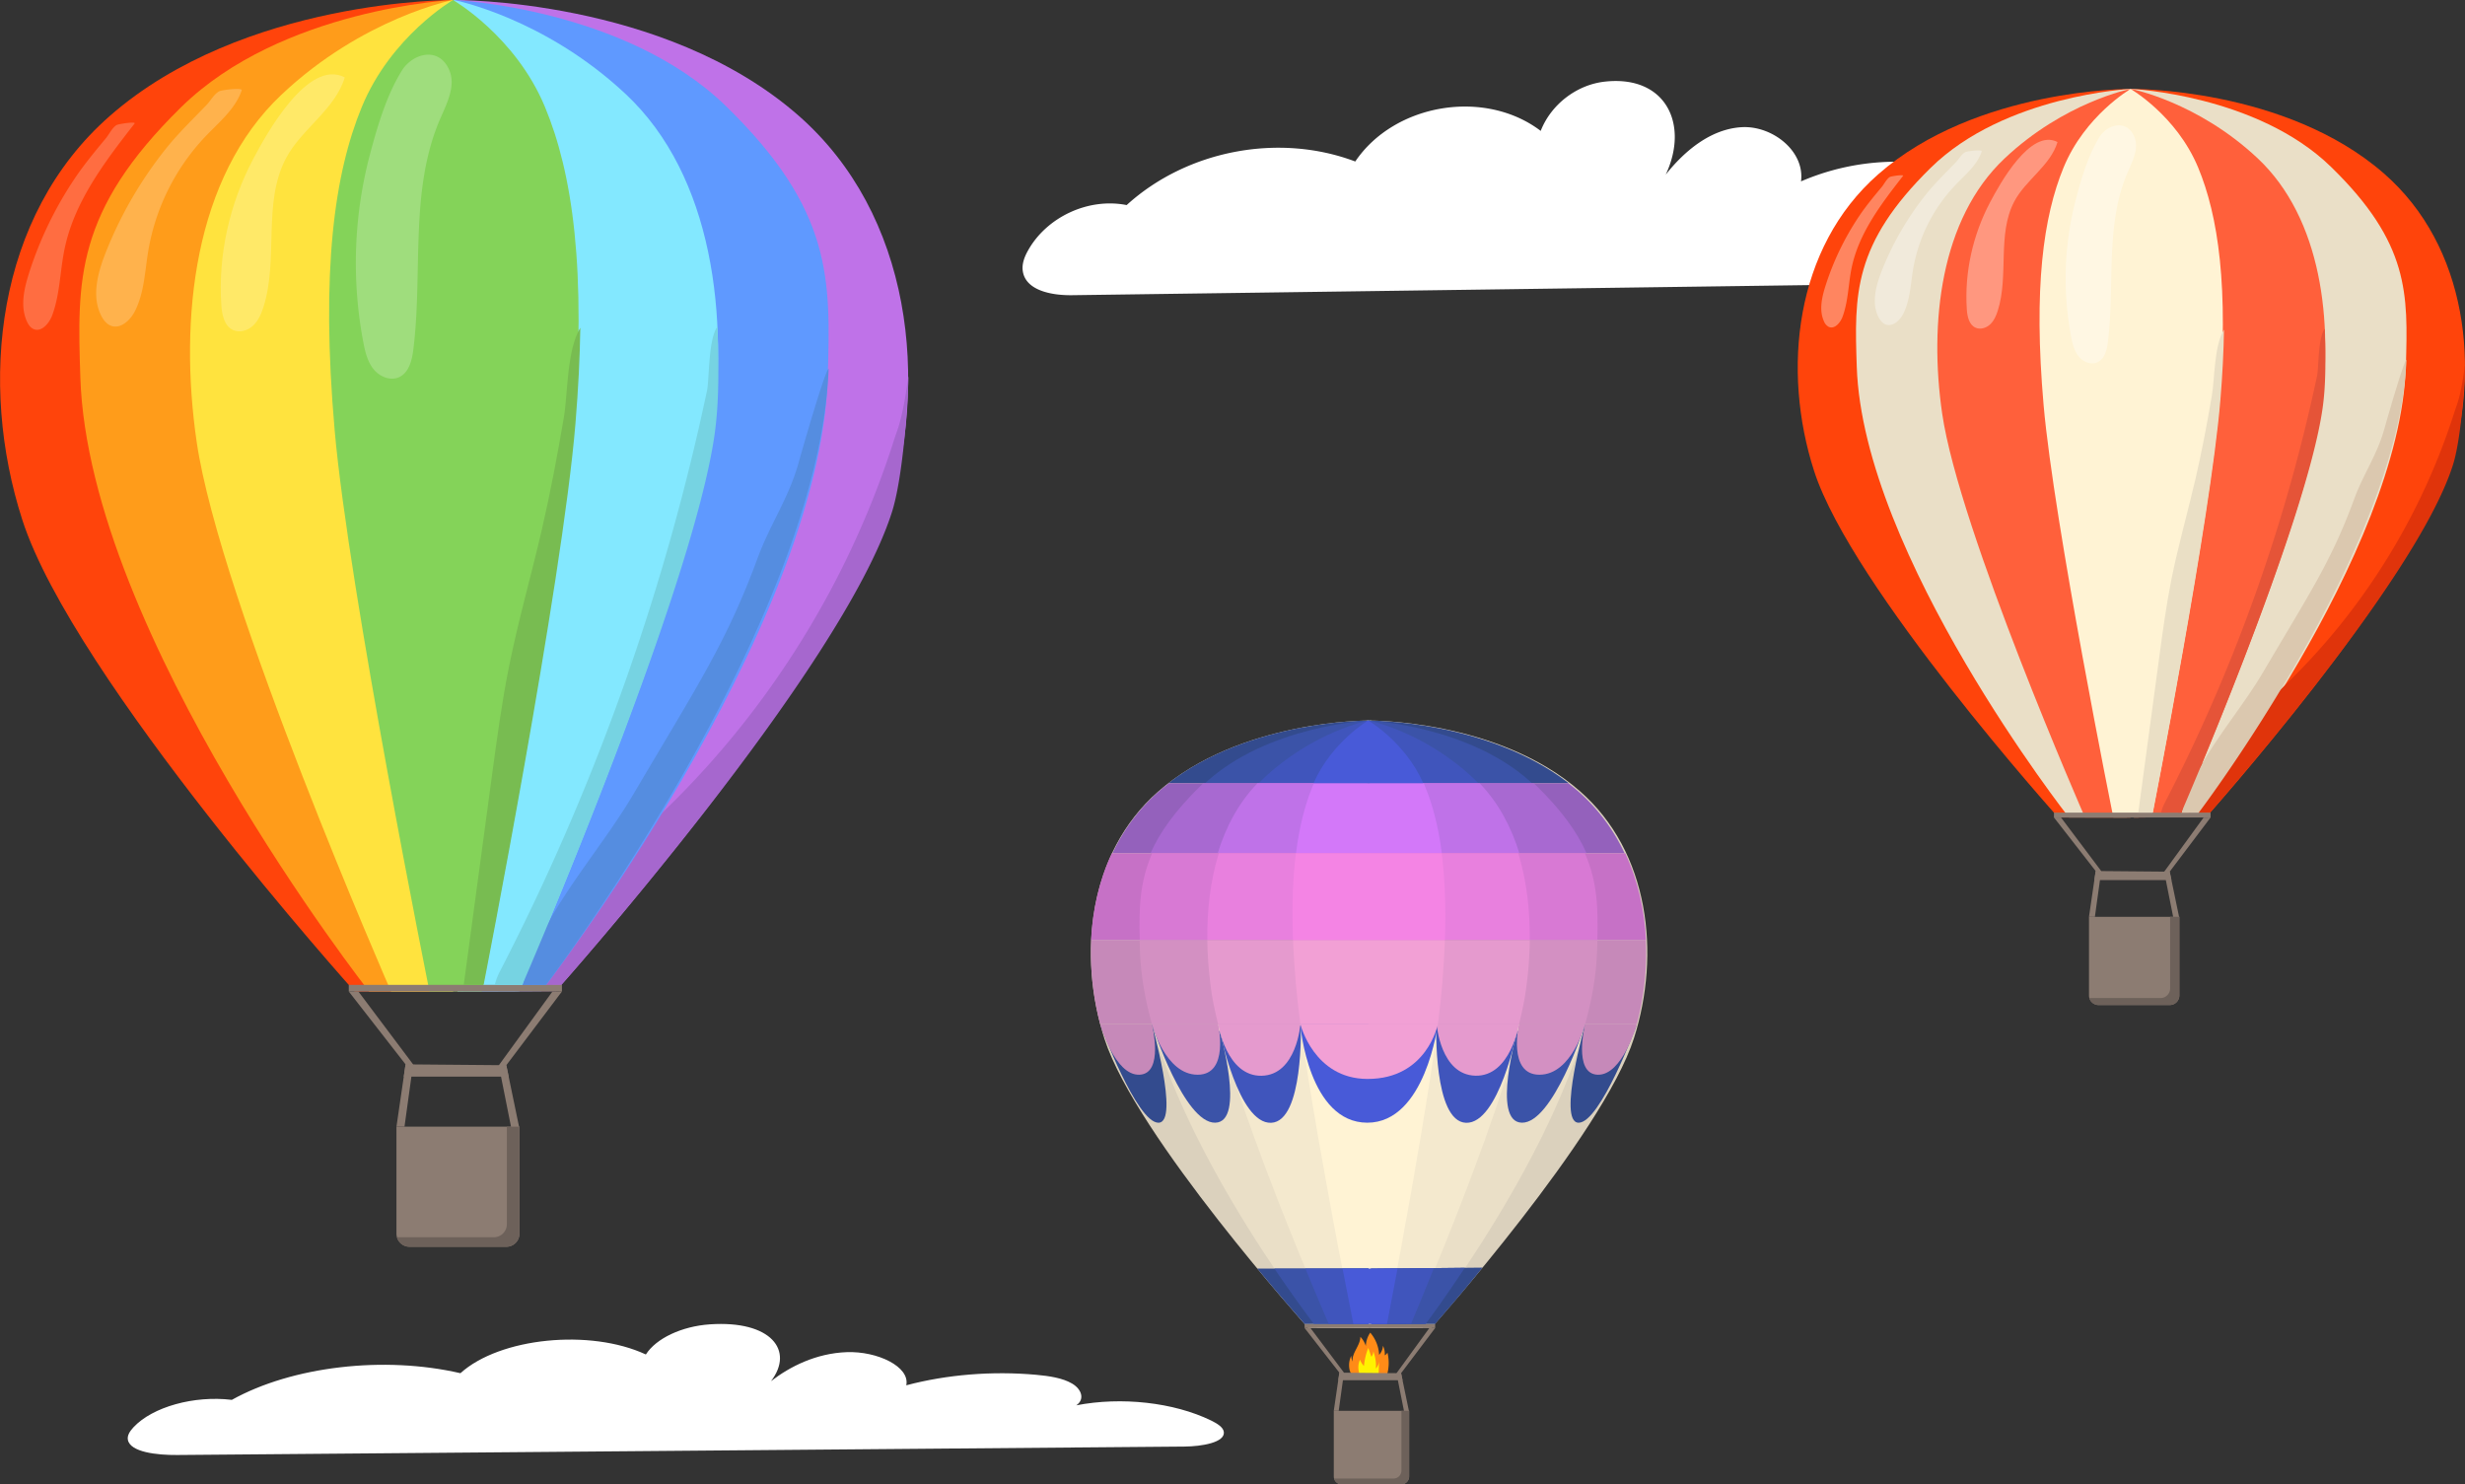 <svg id="Layer_4" data-name="Layer 4" xmlns="http://www.w3.org/2000/svg" viewBox="0 0 2157.16 1298.96"><rect x="0" y="0" width="2157.16" height="1298.96" fill="#333333" stroke="none"/><defs><style>.cls-1,.cls-28,.cls-39{fill:#fff;}.cls-2{fill:#ff8b17;}.cls-3{fill:#fff200;}.cls-4{fill:#dbd1bd;}.cls-5{fill:#eadfc7;}.cls-6{fill:#f4e9ce;}.cls-7{fill:#8c7c72;}.cls-8{fill:#fff3d4;}.cls-9{fill:#6d615a;}.cls-10{fill:#334b8e;}.cls-11{fill:#3b53a8;}.cls-12{fill:#4055bc;}.cls-13{fill:#9461bc;}.cls-14{fill:#a869d1;}.cls-15{fill:#bf72e8;}.cls-16{fill:#c671c6;}.cls-17{fill:#d879d4;}.cls-18{fill:#e880de;}.cls-19{fill:#c689b9;}.cls-20{fill:#d390c2;}.cls-21{fill:#e59ace;}.cls-22{fill:#485ad8;}.cls-23{fill:#d378f9;}.cls-24{fill:#f484e4;}.cls-25{fill:#f2a0d5;}.cls-26{fill:#ff440b;}.cls-27{fill:#ff603b;}.cls-28{opacity:0.35;}.cls-29{fill:#e0340b;}.cls-30{fill:#eadfc5;}.cls-31{fill:#dbc8af;}.cls-32{fill:#e55438;}.cls-33{fill:#a667ce;}.cls-34{fill:#5f99ff;}.cls-35{fill:#83e8ff;}.cls-36{fill:#ff9c1a;}.cls-37{fill:#ffe33e;}.cls-38{fill:#84d359;}.cls-39{opacity:0.22;}.cls-40{fill:#78bc51;}.cls-41{fill:#558de0;}.cls-42{fill:#76d3e2;}</style></defs><title>background</title><path class="cls-1" d="M845.65,1214.65c-24.6,1.69-47,12.24-56,26.37-48.86-22.73-127.91-14.75-162.27,16.38-66.82-15.45-147.2-6.08-200.07,23.33-33-4-69.4,6.12-86.07,24-3.11,3.35-5.64,7.13-4.89,11,2.1,10.76,25.38,13.39,43.08,13.25l881.56-7.38c15.19-.12,35.74-3.6,34.43-12.87-.59-4.14-5.93-7.39-11.26-10-32.6-15.79-78.23-20.91-117.85-13.22,7.68-5.25,4.68-14.09-3.59-19s-20.13-6.69-31.51-7.72c-38.3-3.46-78.15-.23-113.68,9.19,3.46-16.3-25.37-30-52.15-29s-49.55,12.51-66.24,25.38C919.73,1237.6,899.28,1211,845.65,1214.65Z" transform="translate(-224.44 -55.75)"/><path class="cls-2" d="M1438.61,1239.38a5.29,5.29,0,0,1-2.36,2.34,15.9,15.9,0,0,0-1.56-8.31,12.45,12.45,0,0,1-3.38,7.93,32,32,0,0,0-7.75-19.42,22,22,0,0,0-3.86,11.7,21,21,0,0,0-4.79-8.08c0,7.68-7.63,14.06-6.79,21.7a12.23,12.23,0,0,1-1.16-5.11,18.94,18.94,0,0,0-1.52,12.13c.44,2.07,1.48,4.31,3.5,4.94l27.55,0,1.2,1.4A37.81,37.81,0,0,0,1438.61,1239.38Z" transform="translate(-224.44 -55.75)"/><path class="cls-3" d="M1428.5,1253.25a36.13,36.13,0,0,0-2.22-15,8.34,8.34,0,0,1-1.71,4.8c-.91-2.61-1.83-5.21-2.74-7.81a61.14,61.14,0,0,0-3.8,15.88,18.63,18.63,0,0,1-3.46-5.51,16.54,16.54,0,0,0,0,13.4l16-.45a4.41,4.41,0,0,1,.31,1.72l.36-13.22A10.24,10.24,0,0,1,1428.5,1253.25Z" transform="translate(-224.44 -55.75)"/><path class="cls-4" d="M1424.38,1217.86l52.76-.2s150.16-168.53,177.22-253.48c23.39-73.43,13.62-163-47.52-216.27-72-62.8-184.47-61.64-184.47-61.64Z" transform="translate(-224.44 -55.75)"/><path class="cls-5" d="M1422.37,686.27s91.81,4.18,145.94,56.88c57.25,55.75,56.12,92.75,54.61,144.87-4,137.66-153.58,329.67-153.58,329.67l-45,.17Z" transform="translate(-224.44 -55.75)"/><path class="cls-6" d="M1423.37,686.27s48.3,9.3,92.23,50.47c46.9,44,55.5,119.62,46.12,185.83-12.06,85.19-103.12,295.16-103.12,295.16l-33.22.13Z" transform="translate(-224.44 -55.75)"/><polygon class="cls-7" points="1255.94 1162.11 1226.11 1201.64 1233.04 1235.04 1228.73 1235.1 1222.07 1201.7 1250.8 1162.19 1255.94 1162.11"/><path class="cls-4" d="M1422,1217.86h-52.76s-150.8-168-178.18-252.81c-23.66-73.34-14.23-162.91,46.71-216.44,71.79-63.07,184.23-62.34,184.23-62.34Z" transform="translate(-224.44 -55.75)"/><path class="cls-5" d="M1422,686.27s-91.79,4.53-145.72,57.43c-57,56-55.77,93-54.06,145.07,4.51,137.65,154.82,329.09,154.82,329.09h45Z" transform="translate(-224.44 -55.75)"/><path class="cls-6" d="M1422,686.27s-48.26,9.49-92,50.82c-46.74,44.13-55,119.82-45.43,186,12.39,85.15,104.24,294.77,104.24,294.77H1422Z" transform="translate(-224.44 -55.75)"/><path class="cls-8" d="M1471.21,743.45c-15.82-37.94-49.24-57.17-49.24-57.18h0s-33.32,19.41-49,57.43c-14.57,35.47-22,87.38-14.51,173.36s50.83,300.8,50.83,300.8l28-.07s42.17-215,49.25-301.06S1486,778.84,1471.21,743.45Z" transform="translate(-224.44 -55.75)"/><rect class="cls-7" x="1141.66" y="1158.56" width="114.28" height="3.55"/><path class="cls-7" d="M1167.21,1234.58h65.94a0,0,0,0,1,0,0V1292a7,7,0,0,1-7,7h-51.92a7,7,0,0,1-7-7v-57.38A0,0,0,0,1,1167.21,1234.58Z"/><path class="cls-9" d="M1450.86,1290.33v52.26a7,7,0,0,1-7,7h-51.95a7,7,0,0,0,6.74,5.11h51.94a7,7,0,0,0,7-7v-57.38Z" transform="translate(-224.44 -55.75)"/><polygon class="cls-7" points="1141.66 1162.11 1172.09 1201.17 1167.21 1234.58 1171.52 1234.58 1176.13 1201.17 1146.79 1162.11 1141.66 1162.11"/><polygon class="cls-7" points="1172.09 1201.17 1226.11 1201.64 1227.38 1207.76 1171.13 1207.76 1172.09 1201.17"/><path class="cls-10" d="M1246.85,741.12H1422V686.27S1318.64,685.61,1246.85,741.12Z" transform="translate(-224.44 -55.75)"/><path class="cls-11" d="M1422,741.12V686.27s-88.77,4.38-143,54.85Z" transform="translate(-224.44 -55.75)"/><path class="cls-12" d="M1325.88,741.12H1422V686.27s-48.27,9.49-92,50.82C1328.56,738.4,1327.21,739.75,1325.88,741.12Z" transform="translate(-224.44 -55.75)"/><path class="cls-13" d="M1422.41,802.44V741.12H1247.29q-4.65,3.58-9.11,7.49a163.78,163.78,0,0,0-40.2,53.83Z" transform="translate(-224.44 -55.75)"/><path class="cls-14" d="M1420.5,802.44V741.12h-143c-.91.85-1.81,1.71-2.71,2.58-22.2,21.79-35.57,40.69-43.51,58.74Z" transform="translate(-224.44 -55.75)"/><path class="cls-15" d="M1290.07,802.44H1421V741.12H1324.9C1308.47,758.11,1297.2,779.24,1290.07,802.44Z" transform="translate(-224.44 -55.75)"/><path class="cls-16" d="M1179.21,878.55h242.63V802.44H1197.41C1186.3,826.08,1180.47,852.12,1179.21,878.55Z" transform="translate(-224.44 -55.75)"/><path class="cls-17" d="M1422,802.44H1232.74c-11.11,25.23-11.63,48.77-10.87,76.11H1422Z" transform="translate(-224.44 -55.75)"/><path class="cls-18" d="M1422,802.44H1291c-7.36,23.93-10.34,50-10,76.11h141Z" transform="translate(-224.44 -55.75)"/><path class="cls-19" d="M1422,878.55H1179.34a245.21,245.21,0,0,0,7.9,73.51H1422Z" transform="translate(-224.44 -55.75)"/><path class="cls-20" d="M1421.85,878.55H1221.76c.09,3.35.2,6.75.31,10.22.67,20.2,4.47,41.56,10.47,63.29h189.31Z" transform="translate(-224.44 -55.75)"/><path class="cls-21" d="M1422,878.55H1281a337.82,337.82,0,0,0,3.53,44.54c1.24,8.52,3.28,18.29,5.94,29H1422Z" transform="translate(-224.44 -55.75)"/><path class="cls-22" d="M1362.46,952.06c-.24,2.26,7.66,86.13,58.55,86.13s61.7-86.13,61.7-86.13Z" transform="translate(-224.44 -55.75)"/><path class="cls-12" d="M1292,957.35c-.15.78,16.13,82,44.81,80.93s26-85.91,26-85.91L1332,979.89Z" transform="translate(-224.44 -55.75)"/><path class="cls-11" d="M1232.54,952.06c.47,2.07,28.32,86.69,55.37,86.13s3.74-80.53,3.74-80.53l-20.29,24.21Z" transform="translate(-224.44 -55.75)"/><path class="cls-10" d="M1187.64,953.41s31.64,85,50.61,84.8-6.67-89.15-5.71-86.15-13.67,33.85-13.67,33.85Z" transform="translate(-224.44 -55.75)"/><path class="cls-21" d="M1290.44,952.06s7.27,45.66,38,45.06,34-45.06,34-45.06Z" transform="translate(-224.44 -55.75)"/><path class="cls-20" d="M1232.54,952.06s11.46,44.17,40,44.15c28,0,17.9-44.15,17.9-44.15Z" transform="translate(-224.44 -55.75)"/><path class="cls-19" d="M1187.24,952.06s12.64,45.06,34.4,44.15,10.9-44.15,10.9-44.15Z" transform="translate(-224.44 -55.75)"/><path class="cls-10" d="M1597.29,741.12H1422.17V686.27S1525.5,685.61,1597.29,741.12Z" transform="translate(-224.44 -55.75)"/><path class="cls-11" d="M1422.17,741.12V686.27s88.77,4.38,143,54.85Z" transform="translate(-224.44 -55.75)"/><path class="cls-12" d="M1518.25,741.12h-96.1V686.27s48.26,9.49,92,50.82C1515.58,738.4,1516.93,739.75,1518.25,741.12Z" transform="translate(-224.44 -55.75)"/><path class="cls-13" d="M1421.73,802.44V741.12h175.12c3.09,2.39,6.14,4.88,9.11,7.49a163.91,163.91,0,0,1,40.2,53.83Z" transform="translate(-224.44 -55.75)"/><path class="cls-14" d="M1423.64,802.44V741.12h143c.92.85,1.82,1.71,2.71,2.58,22.21,21.79,35.57,40.7,43.52,58.74Z" transform="translate(-224.44 -55.75)"/><path class="cls-15" d="M1554.07,802.44H1423.13V741.12h96.11C1535.67,758.11,1546.93,779.24,1554.07,802.44Z" transform="translate(-224.44 -55.75)"/><path class="cls-16" d="M1664.93,878.55H1422.3V802.44h224.43C1657.84,826.08,1663.67,852.12,1664.93,878.55Z" transform="translate(-224.44 -55.75)"/><path class="cls-17" d="M1422.17,802.44H1611.4c11.11,25.23,11.62,48.77,10.87,76.11h-200.1Z" transform="translate(-224.44 -55.75)"/><path class="cls-18" d="M1422.17,802.44h130.94c7.36,23.93,10.33,50,10,76.11h-141Z" transform="translate(-224.44 -55.75)"/><path class="cls-19" d="M1422.17,878.55H1664.8a245.31,245.31,0,0,1-7.9,73.52H1422.17Z" transform="translate(-224.44 -55.75)"/><path class="cls-20" d="M1422.28,878.55h200.1c-.09,3.35-.2,6.75-.32,10.23-.66,20.19-4.46,41.55-10.47,63.29H1422.28Z" transform="translate(-224.44 -55.75)"/><path class="cls-21" d="M1422.18,878.55h141a334.45,334.45,0,0,1-3.53,44.54c-1.24,8.52-3.27,18.29-5.93,29H1422.18Z" transform="translate(-224.44 -55.75)"/><path class="cls-12" d="M1552.16,957.35c.14.78-16.14,82-44.81,80.93s-26-85.91-26-85.91l30.78,27.52Z" transform="translate(-224.44 -55.75)"/><path class="cls-11" d="M1611.59,952.07c-.47,2.06-28.31,86.68-55.36,86.12s-3.75-80.53-3.75-80.53l20.3,24.21Z" transform="translate(-224.44 -55.75)"/><path class="cls-10" d="M1656.5,953.41s-31.64,85-50.62,84.8,6.67-89.15,5.71-86.14,13.67,33.84,13.67,33.84Z" transform="translate(-224.44 -55.75)"/><path class="cls-21" d="M1553.7,952.07s-7.27,45.65-38,45-34-45-34-45Z" transform="translate(-224.44 -55.75)"/><path class="cls-20" d="M1611.59,952.07s-11.45,44.16-40,44.14c-28,0-17.9-44.14-17.9-44.14Z" transform="translate(-224.44 -55.75)"/><path class="cls-19" d="M1656.9,952.07s-12.65,45-34.4,44.14-10.91-44.14-10.91-44.14Z" transform="translate(-224.44 -55.75)"/><path class="cls-23" d="M1373.14,743.7c-6.49,15.8-11.57,34.86-14.54,58.74h127.63c-3.1-24-8.3-43.16-14.9-59-.33-.79-.67-1.56-1-2.33h-96.07Q1373.68,742.4,1373.14,743.7Z" transform="translate(-224.44 -55.75)"/><path class="cls-24" d="M1356,878.55H1488.9c1-29.9-.06-54.91-2.79-76.11H1358.48C1355.84,823.64,1354.85,848.65,1356,878.55Z" transform="translate(-224.44 -55.75)"/><path class="cls-25" d="M1356,878.55c.47,12,1.29,24.83,2.49,38.51.88,10.08,2.26,21.93,4,35h120.25c1.69-13.2,3-25.17,3.86-35.33q1.68-20.33,2.28-38.18Z" transform="translate(-224.44 -55.75)"/><path class="cls-25" d="M1362.46,952.06s11.66,47.68,58.55,47.85c52.31.19,61.7-47.85,61.7-47.85Z" transform="translate(-224.44 -55.75)"/><path class="cls-22" d="M1373.93,741.12H1470c-16.19-36.4-48.23-54.84-48.23-54.85h0S1390,704.8,1373.93,741.12Z" transform="translate(-224.44 -55.75)"/><path class="cls-10" d="M1422,1165.86h-97.28c19.41,23.45,35,41.22,41.36,48.45H1422Z" transform="translate(-224.44 -55.75)"/><path class="cls-11" d="M1422,1165.86H1339.7c16.2,24,29.16,41.36,34.56,48.45H1422Z" transform="translate(-224.44 -55.75)"/><path class="cls-12" d="M1422,1165.86h-55.22c9.75,23.6,17.34,41.26,20.46,48.45H1422Z" transform="translate(-224.44 -55.75)"/><path class="cls-10" d="M1424.09,1166l97.76-1c-19.18,23.65-35.15,42-41.48,49.28l-55.78.18Z" transform="translate(-224.44 -55.75)"/><path class="cls-11" d="M1424.1,1166l82.26-.85c-15.95,24.18-29.08,42.15-34.41,49.3H1424.6Z" transform="translate(-224.44 -55.75)"/><path class="cls-12" d="M1424.09,1166l55.22-.57c-9.5,23.69-16.91,41.43-20,48.66l-34.76.36Z" transform="translate(-224.44 -55.75)"/><path class="cls-22" d="M1408.79,1214.31h29.42c1.39-7.14,4.8-24.78,9.22-48.45h-48.11C1403.86,1189.48,1407.36,1207.12,1408.79,1214.31Z" transform="translate(-224.44 -55.75)"/><path class="cls-1" d="M1628.73,127.2c-24.61,2.75-47,20-56,43.1-48.86-37.16-127.91-24.11-162.28,26.78-66.82-25.26-147.2-9.94-200.07,38.13-33-6.59-69.4,10-86.07,39.32-3.11,5.46-5.63,11.64-4.89,17.88,2.1,17.6,25.38,21.9,43.08,21.66L2044,302c15.19-.21,35.74-5.9,34.42-21-.59-6.77-5.93-12.08-11.25-16.3-32.61-25.81-78.23-34.17-117.86-21.61,7.68-8.57,4.69-23-3.59-31s-20.12-10.94-31.5-12.62a210.39,210.39,0,0,0-113.68,15c3.45-26.64-25.37-49.08-52.16-47.41s-49.55,20.46-66.23,41.49C1702.81,164.71,1682.36,121.2,1628.73,127.2Z" transform="translate(-224.44 -55.75)"/><path class="cls-26" d="M2091.8,771.11l63.27-.24s180.08-202.11,212.53-304c28.05-88.06,16.34-195.44-57-259.37-86.38-75.31-221.22-73.92-221.22-73.92Z" transform="translate(-224.44 -55.75)"/><path class="cls-5" d="M2089.39,133.59s110.1,5,175,68.22c68.67,66.86,67.31,111.23,65.49,173.73-4.79,165.1-184.17,395.37-184.17,395.37l-53.92.2Z" transform="translate(-224.44 -55.75)"/><path class="cls-27" d="M2089.39,133.59s57.92,11.16,110.6,60.53c56.25,52.72,66.56,143.45,55.32,222.86-14.47,102.17-123.68,354-123.68,354l-39.83.15Z" transform="translate(-224.44 -55.75)"/><polygon class="cls-7" points="1934.51 715.36 1898.74 762.77 1907.05 802.82 1901.88 802.9 1893.89 762.84 1928.35 715.46 1934.51 715.36"/><path class="cls-26" d="M2088.9,771.11h-63.27S1844.78,569.69,1812,467.93c-28.38-88-17.08-195.38,56-259.58,86.09-75.64,220.94-74.76,220.94-74.76Z" transform="translate(-224.44 -55.75)"/><path class="cls-5" d="M2088.9,133.59s-110.08,5.43-174.75,68.88c-68.41,67.12-66.89,111.48-64.84,174C1854.72,541.53,2035,771.11,2035,771.11h53.92Z" transform="translate(-224.44 -55.75)"/><path class="cls-27" d="M2088.9,133.59S2031,145,1978.53,194.54c-56,52.93-66,143.7-54.48,223.06,14.86,102.12,125,353.51,125,353.51h39.83Z" transform="translate(-224.44 -55.75)"/><path class="cls-8" d="M2148,202.17c-19-45.51-59.06-68.57-59.06-68.57h0s-40,23.27-58.7,68.88c-17.48,42.53-26.44,104.79-17.4,207.9s61,360.74,61,360.74l33.62-.08s50.57-257.9,59.07-361.06S2165.66,244.61,2148,202.17Z" transform="translate(-224.44 -55.75)"/><rect class="cls-7" x="1797.45" y="711.11" width="137.05" height="4.26"/><path class="cls-7" d="M1828.1,802.27h79.08a0,0,0,0,1,0,0v68.81a8.4,8.4,0,0,1-8.4,8.4h-62.27a8.4,8.4,0,0,1-8.4-8.4V802.27A0,0,0,0,1,1828.1,802.27Z"/><path class="cls-9" d="M2123.55,858V920.7a8.4,8.4,0,0,1-8.39,8.4h-62.3a8.38,8.38,0,0,0,8.07,6.14h62.3a8.4,8.4,0,0,0,8.39-8.4V858Z" transform="translate(-224.44 -55.75)"/><polygon class="cls-7" points="1797.45 715.36 1833.95 762.21 1828.1 802.27 1833.27 802.27 1838.8 762.21 1803.61 715.36 1797.45 715.36"/><polygon class="cls-7" points="1833.95 762.21 1898.74 762.77 1900.26 770.11 1832.8 770.11 1833.95 762.21"/><path class="cls-28" d="M2036.94,350.36c1.17,6.08,2.66,12.35,6.52,17.19s10.79,7.76,16.44,5.22c6.36-2.87,8.32-10.85,9.19-17.79,6.24-49.73-2.65-102.54,17.34-148.5,4.33-9.95,10-21,5.82-31-6.63-15.68-23.59-10.9-30.48.11-9.89,15.8-15.83,36.06-20.55,54A273.21,273.21,0,0,0,2036.94,350.36Z" transform="translate(-224.44 -55.75)"/><path class="cls-28" d="M1945.62,326.29c.4,6.23,1.86,13.49,7.51,16.13,4.21,2,9.43.4,12.85-2.76s5.33-7.6,6.73-12c9.82-30.94-.66-66.88,14.47-95.61,9.86-18.73,31.72-31.5,37.82-52-23.62-12.26-50.4,36.43-59,52.7C1950.94,261.26,1943.5,294,1945.62,326.29Z" transform="translate(-224.44 -55.75)"/><path class="cls-28" d="M1871,293.22c-5,12.93-9,28-2.52,40.26,1.38,2.62,3.34,5.13,6.1,6.19,6.14,2.35,12.39-3.41,15.39-9.26,6-11.76,6.43-25.47,8.58-38.51a141.18,141.18,0,0,1,37.29-74.43c8.63-9,18.82-17.34,22.85-29.13.68-2-12.86-.25-14.36.55-3.52,1.87-5.41,5.84-8.1,8.65-9,9.4-18.28,18.27-26.44,28.49A260.31,260.31,0,0,0,1871,293.22Z" transform="translate(-224.44 -55.75)"/><path class="cls-28" d="M1821.82,306.32c-3.14,10-5.55,21.12-1.19,30.63a9.17,9.17,0,0,0,4.17,4.82c5.15,2.33,10.17-3.61,12.13-8.92,5-13.62,5-28.52,7.9-42.73,6.31-30.37,25.92-56,45-80.46,1.11-1.43-10.31.23-11.63,1-2.67,1.57-4.9,6.13-6.82,8.45-7.12,8.59-14.15,17-20.36,26.34A239.7,239.7,0,0,0,1821.82,306.32Z" transform="translate(-224.44 -55.75)"/><path class="cls-29" d="M2371,462.76c8.84-27.75,11.14-91.83,10.49-87-3.77,28.1-6.95,33.7-8.87,39.76a576.47,576.47,0,0,1-74.29,152.18,567.71,567.71,0,0,1-61.94,75.45c-26.83,27.44-56.36,52.12-83.42,79.33-12.09,12.16-24.51,27.83-22.3,44.34l27.8-.11S2338.56,564.64,2371,462.76Z" transform="translate(-224.44 -55.75)"/><path class="cls-30" d="M2095.7,766.78l12.78,0s50.57-257.91,59.07-361.06c1.84-22.34,2.85-42.76,3.12-61.47-8.8,14.57-8,42.6-10.63,57.92-4.13,24.13-8.63,48.2-14.15,72.05-6.81,29.41-15.17,58.47-21.11,88.07-4.61,23-7.74,46.26-10.88,69.51Q2104.81,699.27,2095.7,766.78Z" transform="translate(-224.44 -55.75)"/><path class="cls-31" d="M2148.62,766.8s175.5-231.32,181.72-396.27c-2.17,1.17-15.09,45.41-19.37,60.7-6.37,22.76-18.15,39-26.33,61.19-20,54.41-38.5,81.53-79.71,151.53-22.91,38.92-58.63,76-70.5,119.59a30.93,30.93,0,0,0-.72,3.32Z" transform="translate(-224.44 -55.75)"/><path class="cls-32" d="M2133.33,766.79S2242.54,515,2257,412.81c3.15-22.25,2.59-46.38,1.82-69.32-6,8.35-5.13,33.75-6.68,41.08q-9.84,46.51-22.64,92.32a1484.2,1484.2,0,0,1-63.72,181.64q-21.55,50.63-46.83,99.57a39.6,39.6,0,0,0-3.33,8.76Z" transform="translate(-224.44 -55.75)"/><path class="cls-15" d="M624.81,923.38l86.11-.33S956,648,1000.17,509.34c38.17-119.85,22.23-266-77.57-353C805.05,53.86,621.53,55.75,621.53,55.75Z" transform="translate(-224.44 -55.75)"/><path class="cls-33" d="M1005,503.83c12-37.77,15.16-125,14.27-118.34-5.13,38.24-9.46,45.86-12.07,54.11A784.3,784.3,0,0,1,906,646.7a771.11,771.11,0,0,1-84.29,102.69c-36.51,37.35-76.71,70.93-113.54,108-16.44,16.54-33.35,37.87-30.34,60.33l37.83-.14S960.79,642.49,1005,503.83Z" transform="translate(-224.44 -55.75)"/><path class="cls-34" d="M621.53,55.75s149.84,6.82,238.18,92.84c93.45,91,91.6,151.38,89.14,236.44C942.33,609.72,698.19,923.1,698.19,923.1l-73.38.28Z" transform="translate(-224.44 -55.75)"/><path class="cls-35" d="M621.53,55.75s78.83,15.19,150.53,82.38c76.55,71.74,90.59,195.23,75.28,303.29C827.65,580.47,679,923.18,679,923.18l-54.21.2Z" transform="translate(-224.44 -55.75)"/><polygon class="cls-7" points="491.76 867.63 443.08 932.15 454.38 986.66 447.35 986.77 436.49 932.25 483.38 867.76 491.76 867.63"/><path class="cls-26" d="M620.87,923.38H534.76S288.63,649.26,244,510.76c-38.62-119.7-23.24-265.89,76.23-353.27C437.35,54.56,620.87,55.75,620.87,55.75Z" transform="translate(-224.44 -55.75)"/><path class="cls-36" d="M620.87,55.75S471.06,63.14,383,149.49c-93.11,91.34-91,151.72-88.24,236.78,7.37,224.66,252.69,537.11,252.69,537.11h73.38Z" transform="translate(-224.44 -55.75)"/><path class="cls-37" d="M620.87,55.75S542.1,71.23,470.66,138.7c-76.29,72-89.85,195.57-74.14,303.57,20.22,139,170.13,481.11,170.13,481.11h54.22Z" transform="translate(-224.44 -55.75)"/><path class="cls-38" d="M701.24,149.08c-25.83-61.93-80.37-93.32-80.37-93.32h0S566.49,87.42,541,149.49c-23.79,57.88-36,142.62-23.68,282.94s83,491,83,491l45.75-.11s68.82-351,80.39-491.38S725.33,206.84,701.24,149.08Z" transform="translate(-224.44 -55.75)"/><rect class="cls-7" x="305.23" y="861.84" width="186.52" height="5.79"/><path class="cls-7" d="M346.95,985.91H454.57a0,0,0,0,1,0,0v93.65A11.44,11.44,0,0,1,443.13,1091H358.39a11.44,11.44,0,0,1-11.44-11.44V985.91A0,0,0,0,1,346.95,985.91Z"/><path class="cls-9" d="M668,1041.66V1127a11.42,11.42,0,0,1-11.42,11.43H571.81a11.43,11.43,0,0,0,11,8.35h84.77A11.42,11.42,0,0,0,679,1135.32v-93.66Z" transform="translate(-224.44 -55.75)"/><polygon class="cls-7" points="305.23 867.63 354.9 931.39 346.95 985.91 353.98 985.91 361.5 931.39 313.62 867.63 305.23 867.63"/><polygon class="cls-7" points="354.9 931.39 443.08 932.15 445.15 942.14 353.33 942.14 354.9 931.39"/><path class="cls-39" d="M542.4,355.33c1.59,8.28,3.61,16.82,8.88,23.4s14.68,10.57,22.36,7.11c8.67-3.91,11.33-14.77,12.51-24.21,8.49-67.68-3.59-139.56,23.6-202.1,5.89-13.55,13.67-28.66,7.92-42.27-9-21.34-32.1-14.83-41.47.15-13.47,21.51-21.56,49.09-28,73.43A371.77,371.77,0,0,0,542.4,355.33Z" transform="translate(-224.44 -55.75)"/><path class="cls-39" d="M418.12,322.58c.55,8.48,2.53,18.36,10.22,21.95,5.73,2.68,12.84.54,17.48-3.75s7.26-10.34,9.17-16.37c13.36-42.12-.9-91,19.69-130.12,13.42-25.49,43.17-42.88,51.47-70.83C494,106.78,457.56,173,445.88,195.17,425.36,234.08,415.24,278.61,418.12,322.58Z" transform="translate(-224.44 -55.75)"/><path class="cls-39" d="M316.63,277.57c-6.89,17.6-12.19,38.05-3.43,54.79,1.87,3.57,4.53,7,8.29,8.43,8.36,3.19,16.87-4.64,20.94-12.6,8.2-16,8.76-34.66,11.68-52.41a192.29,192.29,0,0,1,50.75-101.3c11.75-12.22,25.62-23.6,31.1-39.65.93-2.69-17.49-.33-19.55.76-4.78,2.53-7.35,7.94-11,11.77-12.28,12.79-24.88,24.86-36,38.78A353.52,353.52,0,0,0,316.63,277.57Z" transform="translate(-224.44 -55.75)"/><path class="cls-39" d="M249.64,295.4c-4.27,13.58-7.56,28.75-1.63,41.69,1.23,2.69,3,5.33,5.68,6.55,7,3.18,13.84-4.91,16.51-12.14C277,313,276.94,292.69,281,273.35c8.59-41.33,35.28-76.21,61.22-109.5,1.52-1.95-14,.31-15.82,1.36-3.63,2.14-6.67,8.35-9.29,11.5-9.68,11.69-19.25,23.19-27.69,35.85A325.89,325.89,0,0,0,249.64,295.4Z" transform="translate(-224.44 -55.75)"/><path class="cls-40" d="M630.27,917.59l17.39,0s68.82-351,80.39-491.38c2.5-30.4,3.87-58.19,4.24-83.66-12,19.84-10.89,58-14.46,78.83-5.63,32.83-11.75,65.59-19.26,98.05-9.27,40-20.65,79.57-28.73,119.86-6.27,31.3-10.54,63-14.8,94.6Q642.65,825.71,630.27,917.59Z" transform="translate(-224.44 -55.75)"/><path class="cls-41" d="M702.28,917.62S941.13,602.8,949.6,378.32c-3,1.59-20.54,61.8-26.36,82.6-8.68,31-24.71,53.11-35.83,83.28-27.3,74-52.4,111-108.49,206.23-31.19,53-79.79,103.45-95.95,162.75a42.34,42.34,0,0,0-1,4.51Z" transform="translate(-224.44 -55.75)"/><path class="cls-42" d="M681.48,917.6S830.1,574.9,849.8,435.85c4.28-30.27,3.53-63.11,2.48-94.33-8.16,11.36-7,45.92-9.1,55.91q-13.38,63.29-30.8,125.64a2022.43,2022.43,0,0,1-86.73,247.19q-29.32,68.93-63.73,135.52a54.48,54.48,0,0,0-4.54,11.91Z" transform="translate(-224.44 -55.75)"/></svg>